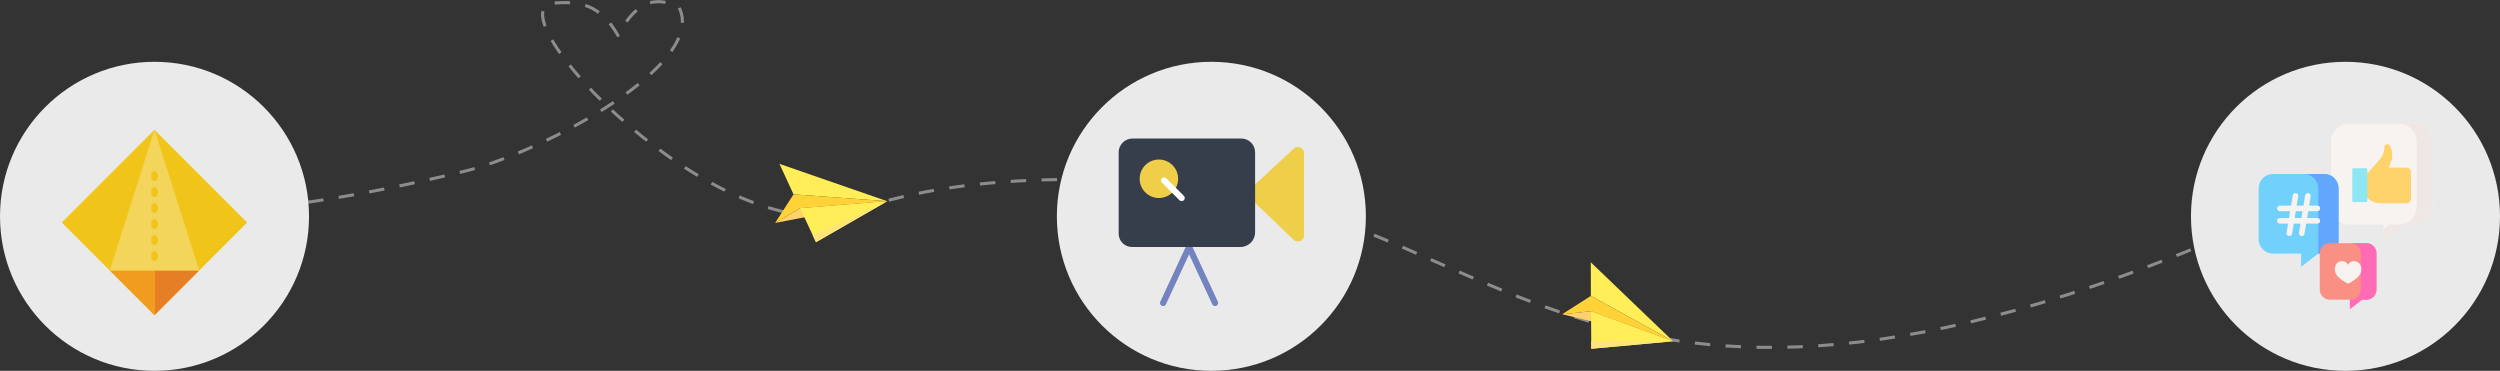 <svg width="809" height="120" viewBox="0 0 809 120" fill="none" xmlns="http://www.w3.org/2000/svg">
<rect x="0" y="0" width="809" height="120" fill="#333333" stroke="none"/>
<path d="M60 70.003C93.5 66.95 117 63.448 150 55.502C175.518 49.357 230 20.5 219.5 1.958C216.178 1.267 208 -4 200 11.5C194 0.959 187.157 0.496 179.5 0.959C157.54 2.285 233.157 83.485 277.5 67.905C314.5 54.905 362.718 57.746 385 60.003C491 70.739 522 173.003 758 59.003" stroke="#AFAFAF" stroke-opacity="0.72" stroke-linejoin="round" stroke-dasharray="5 5"/>
<circle cx="759" cy="70" r="50" fill="#EAEAEA"/>
<circle cx="392" cy="70" r="50" fill="#EAEAEA"/>
<circle cx="50" cy="70" r="50" fill="#EAEAEA"/>
<g clip-path="url(#clip0)">
<path d="M384.791 79.925L376.39 98.038" stroke="#7383BF" stroke-width="2" stroke-miterlimit="10" stroke-linecap="round"/>
<path d="M384.791 79.925L393.192 98.038" stroke="#7383BF" stroke-width="2" stroke-miterlimit="10" stroke-linecap="round"/>
<path d="M418.626 77.579L404.465 64.046C403.677 63.25 403.697 61.955 404.508 61.184L418.669 48.113C419.931 46.915 422 47.818 422 49.566V62.592V76.169C422 77.945 419.872 78.834 418.626 77.579Z" fill="#EFCE4A"/>
<path d="M401.427 79.924H366.292C363.921 79.924 362 78.003 362 75.633V49.295C362 46.84 364.009 44.83 366.465 44.83H401.686C404.152 44.83 406.151 46.829 406.151 49.295V75.2C406.151 77.798 404.025 79.924 401.427 79.924Z" fill="#363E4B"/>
<path d="M375.019 64.075C378.458 64.075 381.245 61.288 381.245 57.849C381.245 54.41 378.458 51.623 375.019 51.623C371.58 51.623 368.792 54.41 368.792 57.849C368.792 61.288 371.58 64.075 375.019 64.075Z" fill="#EFCE4A"/>
<path d="M376.717 58.415L382.377 64.075" stroke="white" stroke-width="2" stroke-miterlimit="10" stroke-linecap="round"/>
</g>
<g clip-path="url(#clip1)">
<path d="M756.748 71.57C757.716 72.27 758.908 72.683 760.196 72.683H771.216V78.026L778.201 72.683H781.215C784.463 72.683 787.097 70.057 787.097 66.819V45.864C787.097 42.625 784.463 40 781.215 40H760.196C756.947 40 754.314 42.625 754.314 45.864V71.57H756.748Z" fill="#F7F3F1"/>
<path d="M781.215 40H776.177C779.425 40 782.059 42.626 782.059 45.864V66.819C782.059 70.057 779.425 72.683 776.177 72.683H773.163L771.216 74.172V78.026L778.201 72.683H781.215C784.463 72.683 787.097 70.057 787.097 66.819V45.864C787.097 42.626 784.463 40 781.215 40V40Z" fill="#EFE7E3"/>
<path d="M766.173 64.087L766.779 64.578C767.74 65.356 768.939 65.781 770.176 65.781H778.783C779.599 65.781 780.255 65.1 780.217 64.276C780.18 63.504 780.218 56.471 780.218 55.679C780.218 54.886 779.576 54.243 778.783 54.243L772.946 54.225L773.661 52.533C774.403 50.775 774.283 48.77 773.336 47.113C772.823 46.319 771.576 46.611 771.552 47.587C771.552 49.105 770.998 50.57 769.994 51.708L766.272 55.919H764.916V64.087H766.173V64.087Z" fill="#FFD36C"/>
<path d="M765.592 65.382H761.663C761.403 65.382 761.192 65.172 761.192 64.912V54.895C761.192 54.635 761.403 54.425 761.663 54.425H765.592C765.852 54.425 766.063 54.635 766.063 54.895V64.912C766.062 65.172 765.852 65.382 765.592 65.382Z" fill="#8EE6F3"/>
<path d="M756.756 82.071V60.922C756.756 58.368 754.679 56.298 752.117 56.298H735.542C732.981 56.298 730.904 58.368 730.904 60.922V77.447C730.904 80.001 732.981 82.071 735.542 82.071H744.648V86.324L750.157 82.071H756.756Z" fill="#72D1FB"/>
<path d="M752.117 56.298H745.549C748.111 56.298 750.187 58.368 750.187 60.922V82.071H756.756V60.922C756.756 58.368 754.679 56.298 752.117 56.298V56.298Z" fill="#62A6FD"/>
<path d="M749.908 70.543H746.575L746.94 68.334H749.908C751.076 68.334 751.076 66.523 749.908 66.523H747.239L747.738 63.508C747.929 62.355 746.142 62.06 745.951 63.212L745.404 66.523H743.22L743.718 63.508C743.909 62.355 742.123 62.06 741.932 63.212L741.384 66.523H737.751C736.583 66.523 736.583 68.334 737.751 68.334H741.085L740.72 70.543H737.751C736.583 70.543 736.583 72.354 737.751 72.354H740.42L739.922 75.369C739.733 76.509 741.518 76.819 741.708 75.665L742.256 72.354H744.44L743.942 75.369C743.753 76.509 745.537 76.819 745.728 75.665L746.275 72.354H749.908C751.076 72.354 751.076 70.543 749.908 70.543V70.543ZM744.74 70.543H742.555L742.921 68.334H745.105L744.74 70.543Z" fill="#F7F3F1"/>
<path d="M765.729 78.692H753.966C752.148 78.692 750.674 80.161 750.674 81.974V93.7C750.674 95.512 752.148 96.982 753.966 96.982H760.428V100L764.337 96.982H765.729C767.547 96.982 769.02 95.513 769.02 93.7V81.974C769.02 80.161 767.547 78.692 765.729 78.692Z" fill="#FA9084"/>
<path d="M765.728 78.692H760.658C762.476 78.692 763.95 80.161 763.95 81.974V93.7C763.95 95.513 762.476 96.982 760.658 96.982H760.428V100L764.337 96.982H765.728C767.546 96.982 769.02 95.513 769.02 93.7V81.974C769.02 80.161 767.546 78.692 765.728 78.692Z" fill="#FF6CB5"/>
<path d="M759.847 91.821C762.678 90.321 764.144 89.044 764.144 87.066C764.144 84.338 760.802 83.656 759.847 85.702C758.756 83.588 755.55 84.338 755.55 87.066C755.55 89.044 757.017 90.321 759.847 91.821Z" fill="#F7F3F1"/>
</g>
<g clip-path="url(#clip2)">
<path d="M19.989 72.001L49.983 42.007L79.977 72.001L49.983 101.995L19.989 72.001Z" fill="#F0C419"/>
<path d="M64.483 87.517L50 102V87.517H64.483Z" fill="#E57E25"/>
<path d="M50 87.517V102L35.517 87.517H50Z" fill="#F29C1F"/>
<path d="M64.483 87.517H35.517L50 42L64.483 87.517Z" fill="#F3D55B"/>
<path d="M50 58.552C49.429 58.552 48.966 58.089 48.966 57.517V56.483C48.966 55.911 49.429 55.448 50 55.448C50.572 55.448 51.035 55.911 51.035 56.483V57.517C51.035 58.089 50.572 58.552 50 58.552Z" fill="#F0C419"/>
<path d="M50 63.724C49.429 63.724 48.966 63.261 48.966 62.69V61.655C48.966 61.084 49.429 60.621 50 60.621C50.572 60.621 51.035 61.084 51.035 61.655V62.69C51.035 63.261 50.572 63.724 50 63.724Z" fill="#F0C419"/>
<path d="M50 68.896C49.429 68.896 48.966 68.433 48.966 67.862V66.828C48.966 66.256 49.429 65.793 50 65.793C50.572 65.793 51.035 66.256 51.035 66.828V67.862C51.035 68.433 50.572 68.896 50 68.896Z" fill="#F0C419"/>
<path d="M50 74.069C49.429 74.069 48.966 73.606 48.966 73.034V72C48.966 71.429 49.429 70.966 50 70.966C50.572 70.966 51.035 71.429 51.035 72V73.034C51.035 73.606 50.572 74.069 50 74.069Z" fill="#F0C419"/>
<path d="M50 79.241C49.429 79.241 48.966 78.778 48.966 78.207V77.172C48.966 76.601 49.429 76.138 50 76.138C50.572 76.138 51.035 76.601 51.035 77.172V78.207C51.035 78.778 50.572 79.241 50 79.241Z" fill="#F0C419"/>
<path d="M50 84.414C49.429 84.414 48.966 83.951 48.966 83.379V82.345C48.966 81.773 49.429 81.31 50 81.31C50.572 81.31 51.035 81.773 51.035 82.345V83.379C51.035 83.951 50.572 84.414 50 84.414Z" fill="#F0C419"/>
</g>
<g clip-path="url(#clip3)">
<path d="M250.826 72.154L287.106 65.112L258.918 67.378L250.826 72.154Z" fill="#FED16A"/>
<path d="M252.234 53.026L287.106 65.113L256.788 62.894L252.234 53.026Z" fill="#FFEE58"/>
<path d="M287.106 65.113L258.918 67.379L264.052 78.375L287.106 65.113Z" fill="#FFEE58"/>
<path d="M262.979 76.076L264.052 78.374L287.106 65.113L262.979 76.076Z" fill="#FFE579"/>
<path d="M256.787 62.894L250.826 72.154L258.918 67.378L287.106 65.112L256.787 62.894Z" fill="#FFD338"/>
</g>
<g clip-path="url(#clip4)">
<path d="M505.518 101.679L541.423 110.434L514.864 100.719L505.518 101.679Z" fill="#FED16A"/>
<path d="M514.786 84.888L541.423 110.434L514.802 95.755L514.786 84.888Z" fill="#FFEE58"/>
<path d="M541.423 110.434L514.864 100.72L514.937 112.855L541.423 110.434Z" fill="#FFEE58"/>
<path d="M514.922 110.319L514.937 112.855L541.423 110.434L514.922 110.319Z" fill="#FFE579"/>
<path d="M514.802 95.755L505.518 101.679L514.864 100.719L541.423 110.434L514.802 95.755Z" fill="#FFD338"/>
</g>
<defs>
<clipPath id="clip0">
<rect width="60" height="60" fill="white" transform="translate(362 42)"/>
</clipPath>
<clipPath id="clip1">
<rect width="60" height="60" fill="white" transform="translate(729 40)"/>
</clipPath>
<clipPath id="clip2">
<rect width="60" height="60" fill="white" transform="translate(20 42)"/>
</clipPath>
<clipPath id="clip3">
<rect width="32" height="32" fill="white" transform="translate(266.112 40.962) rotate(49)"/>
</clipPath>
<clipPath id="clip4">
<rect width="32" height="32" fill="white" transform="translate(532.434 79.722) rotate(73.686)"/>
</clipPath>
</defs>
</svg>

